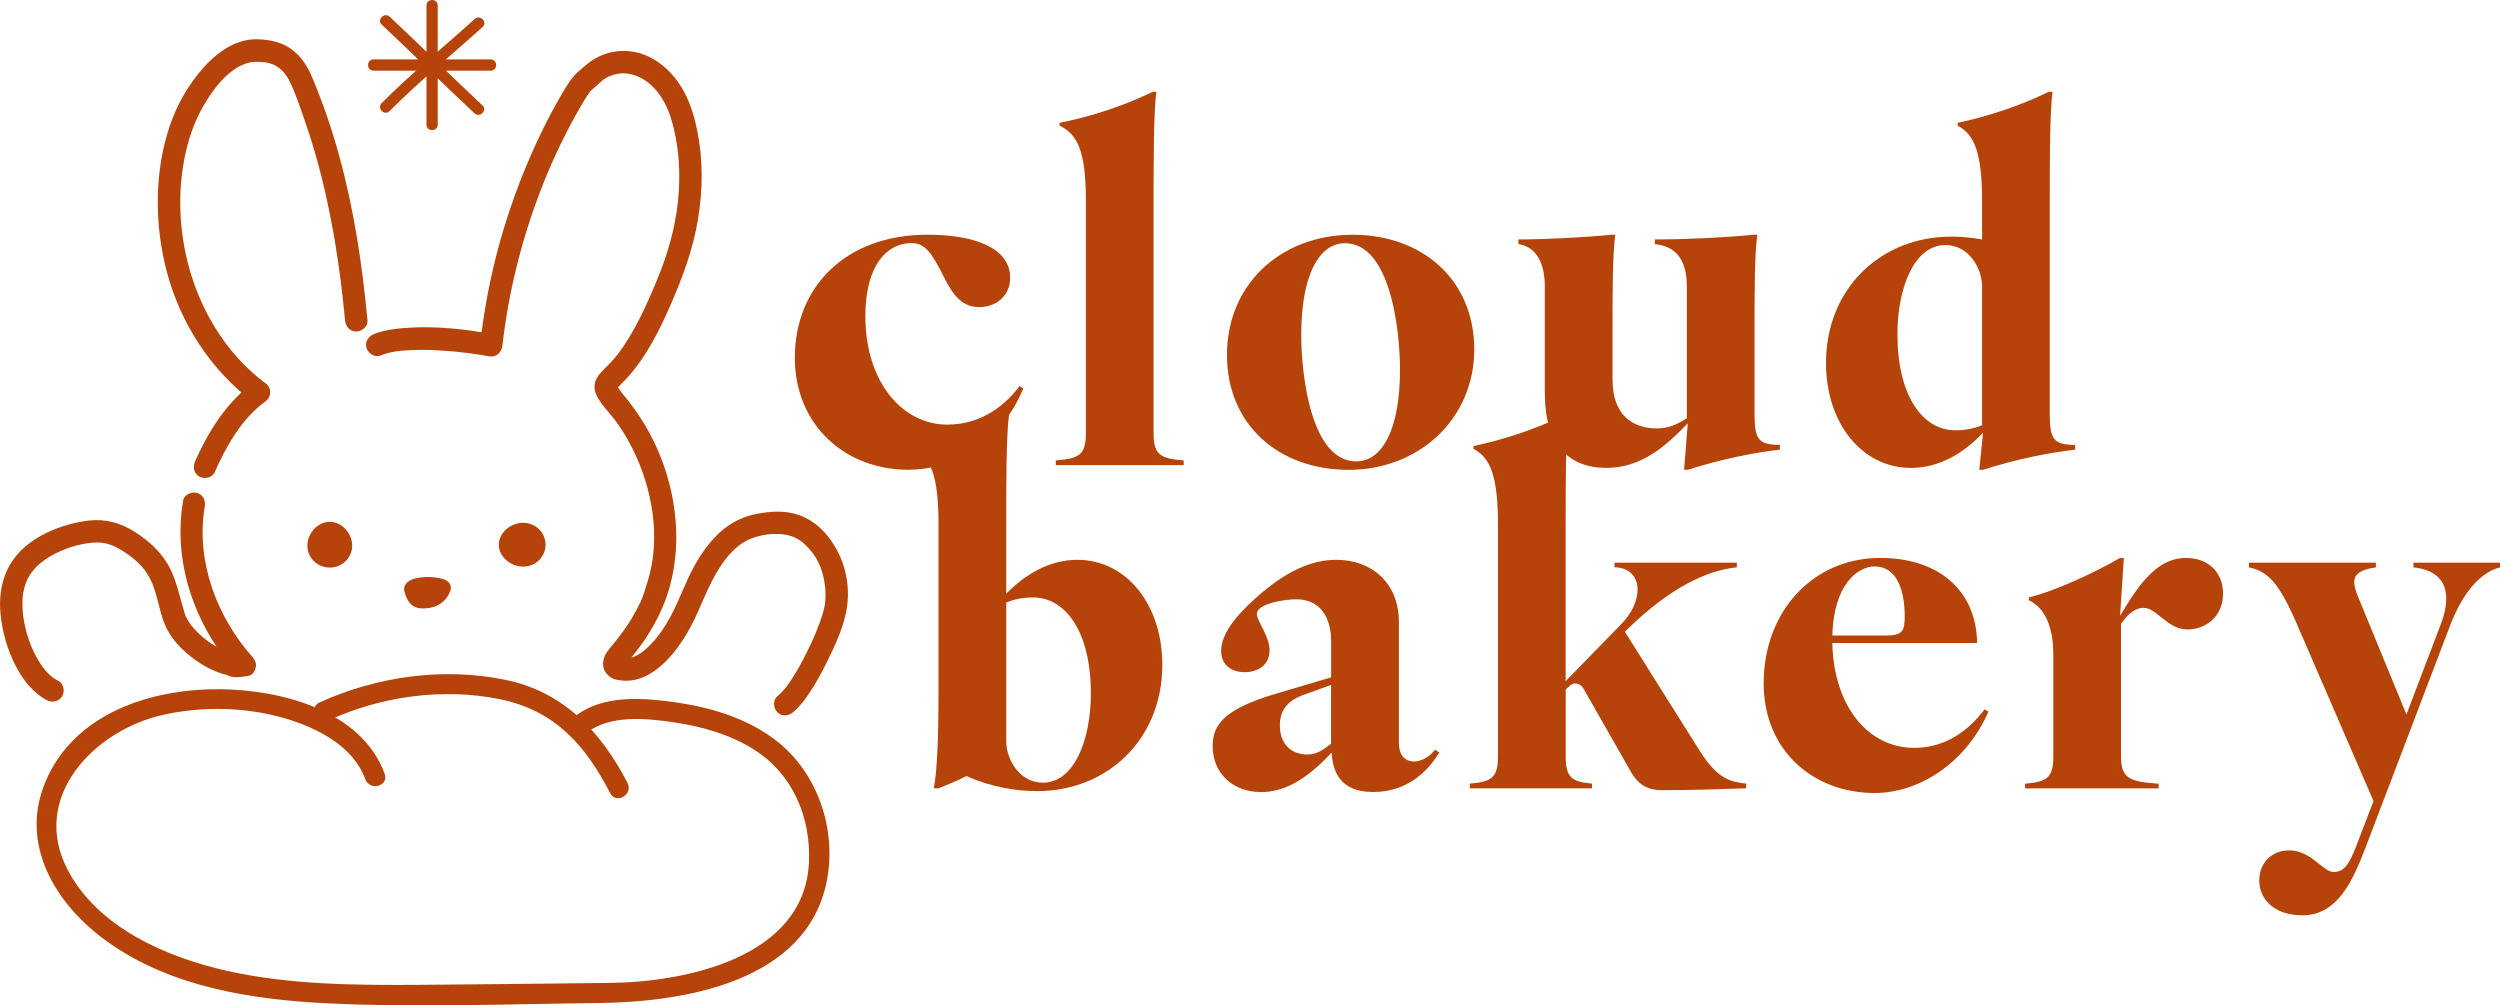 <?xml version="1.0" encoding="UTF-8"?>
<svg id="Layer_1" data-name="Layer 1" xmlns="http://www.w3.org/2000/svg" viewBox="0 0 667.2 268.33">
  <defs>
    <style>
      .cls-1 {
        fill: #b64309;
      }
    </style>
  </defs>
  <g>
    <g>
      <path class="cls-1" d="M93.99,145.63c0-3.23-2.68-6.36-5.98-6.36s-5.98,3.13-5.98,6.36,2.68,5.85,5.98,5.85,5.98-2.62,5.98-5.85Z"/>
      <path class="cls-1" d="M145.6,145.37c0-3.23-2.68-5.85-5.98-5.85s-6.5,2.62-6.5,5.85,3.19,5.85,6.5,5.85,5.98-2.62,5.98-5.85Z"/>
      <path class="cls-1" d="M118.11,154.5c-2.6-.76-5.77-.59-7.7,0-1.77.54-2.86,1.78-2.49,3.33.64,2.67,2.08,4.55,4.81,4.55,4.68,0,6.61-2.51,7.41-4.58.59-1.53-.22-2.78-2.03-3.31Z"/>
    </g>
    <g>
      <path class="cls-1" d="M48.87,133.59c-2.83,16.71,3.19,33.51,14.33,46.01l1.32-5.01c-.31.05-.65.08-.98.09-.43.01-1.04-.25-.31.05-.32-.08-.21-.03.34.18,1.14.73,1.44,1.93.9,3.61-.19.35-.46.62-.8.82.18-.1.13-.08-.15.04-.39.29-.11.03.15,0-.56.06-.67.08-.35.07.32.01.21,0-.32-.06.78.26-.42-.23.09,0-.63-.3-.12-.09.12.21l1.32-5.01c.66-.1-.48,0-.68,0-.15,0-1.31-.12-.76-.03-.9-.14-1.79-.39-2.65-.7-1.4-.5-3.36-1.6-4.88-2.68-1.33-.94-2.91-2.39-4.12-3.81-.42-.5-.69-.85-1.17-1.61-.22-.36-.42-.74-.62-1.11-.07-.13-.29-.69-.08-.14-.08-.2-.15-.4-.21-.6-1.27-3.98-2-8.07-3.81-11.87-2.05-4.29-5.59-7.53-9.53-10.07-3.74-2.41-7.97-3.58-12.41-3.03-4.45.54-8.92,1.93-12.84,4.13s-7.17,5.28-8.96,9.29c-1.65,3.67-2.06,7.67-1.65,11.66.48,4.71,1.79,9.28,3.93,13.51,1.89,3.72,4.66,7.37,8.42,9.34,1.44.75,3.26.37,4.1-1.08.79-1.35.36-3.35-1.08-4.1-.31-.16-.61-.33-.9-.51-.11-.07-.94-.66-.48-.31-.66-.52-1.27-1.11-1.84-1.74-.26-.29-.52-.59-.76-.9.23.28-.32-.44-.43-.61-.54-.78-1.03-1.58-1.48-2.41-1.66-3.06-2.77-6.53-3.37-10.22-.1-.62-.05-.31-.03-.17-.03-.21-.05-.43-.08-.64-.05-.42-.08-.84-.11-1.27-.06-.92-.08-1.84-.04-2.76.02-.39.04-.78.08-1.17.02-.19.04-.38.06-.57-.07.55,0,.07.01-.03.19-.92.4-1.83.71-2.72,1.15-3.23,3.83-5.68,6.9-7.41s7.14-3.11,10.73-3.4c2.06-.17,3.27-.06,5.12.58,1.52.52,3.44,1.74,5,2.88,1.44,1.05,3.09,2.59,3.99,3.82.55.75,1.03,1.55,1.46,2.38.48.93.56,1.14.91,2.08,1.32,3.63,1.77,7.63,3.48,11.11,1.91,3.88,5.47,7.06,9.06,9.37s8.1,4,12.59,3.34c1-.15,1.84-1.18,2.1-2.1.31-1.13-.09-2.05-.77-2.92-1.84-2.34-5.95-2.66-7.87-.24-1.28,1.61-.81,3.93.97,4.97,1.66.96,3.8.56,5.57.29,2.4-.37,2.66-3.51,1.32-5.01-9.59-10.76-15.23-25.72-12.78-40.18.27-1.6-.42-3.23-2.1-3.69-1.44-.4-3.42.49-3.69,2.1h0Z"/>
      <path class="cls-1" d="M98.07,85.48c-1.38-14.78-3.59-29.52-7.53-43.85-1.97-7.15-4.36-14.18-7.24-21.01-1.28-3.04-2.93-5.64-5.65-7.58-2.55-1.81-5.46-2.39-8.53-2.55-6.79-.36-12.41,4.41-16.38,9.42s-6.57,10.4-8.26,16.34c-3.31,11.64-3.04,24.69.06,36.35,3.66,13.74,11.68,26.11,23.04,34.7v-5.18l1.64-.11,1.32.77-.07-.07.77,1.32-.25,1.94-1.08,1.08.09-.05-1.51.41-1.52-.58.61-4.71c-7.17,5.35-11.89,12.88-15.5,20.95-.66,1.48-.43,3.22,1.08,4.1,1.28.75,3.44.41,4.1-1.08,3.13-7,7.08-14.13,13.35-18.8,1.5-1.12,2.12-3.24.61-4.71-1.96-1.91-5.43-1.34-5.84,1.66s2.87,4.52,5.24,3.06c2.07-1.29,1.77-3.84,0-5.18-17.75-13.43-25.41-37.79-21.53-59.13.97-5.34,2.66-10.44,5.4-15.09,2.53-4.28,6.25-9.25,11.14-10.95,1.38-.48,2.47-.49,3.91-.41,1.23.07,1.9.11,3.17.59,1.76.67,3.4,2.26,4.42,4.25,1.5,2.93,2.57,6.18,3.67,9.27,1.16,3.26,2.23,6.55,3.19,9.87,4.27,14.66,6.67,29.78,8.09,44.96.15,1.61,1.27,3,3,3,1.51,0,3.15-1.38,3-3h0Z"/>
      <path class="cls-1" d="M211.67,190.06c1.85-1.52,3.31-3.57,4.62-5.56,1.58-2.39,2.96-4.92,4.23-7.48,2.38-4.81,4.87-10.01,5.57-15.38.92-7.04-1.29-14.29-6.04-19.55-2.05-2.27-4.64-4.02-7.59-4.88-3.41-.99-6.84-.74-10.28-.11-3.88.71-7.24,2.38-10.14,5.05-2.61,2.41-4.74,5.38-6.49,8.46-2.9,5.12-4.61,10.81-7.69,15.82-1.49,2.42-2.77,4.18-4.82,6.16-1.08,1.04-1.53,1.42-2.77,2.14-.25.14-.51.28-.76.41-.13.06-.26.13-.39.18.13-.05.48-.17-.06,0-.26.08-.52.17-.79.24-.13.03-.27.06-.4.09-.45.11.45-.03,0,.01-.27.02-.54.04-.81.03-.13,0-.84-.05-.56-.02.34.04-.11-.03-.15-.04l-.8-.11.38.05c.62.42.71.73.94,1.45.18.56-.16.41.24.13.32-.22.6-.69.85-.99.71-.85,1.4-1.72,2.07-2.6,2.22-2.89,4.16-5.98,5.77-9.25,6.2-12.55,5.88-27.45,1.24-40.44-2.27-6.37-5.52-12.1-9.74-17.37-.98-1.23-1.54-1.84-2.31-3-.2-.3-.67-1.41-.35-.47-.04-.13-.09-.25-.11-.38.08.5.1.61,0,.97.12-.49-.22.48-.13.29.05-.1.33-.53.02-.08s.07-.06.17-.16c.15-.15.3-.31.45-.46.81-.8,1.63-1.59,2.39-2.43,5.17-5.72,8.69-12.86,11.74-19.88s5.85-14.62,7.13-22.46,1.36-15.8-.22-23.6c-1.44-7.16-4.2-13.84-10.33-18.19s-13.81-4.03-19.37.7c-1.3,1.11-2.68,2.18-3.69,3.51-1.15,1.51-2.13,3.13-3.07,4.78-1.92,3.34-3.72,6.73-5.39,10.21-6.77,14.15-11.68,29.16-14.44,44.6-.69,3.88-1.25,7.78-1.7,11.7-.18,1.61,1.51,3,3,3,1.78,0,2.8-1.38,3-3l.09-.74c.2-1.61-1.52-3-3-3-1.78,0-2.8,1.38-3,3l-.09.74,3.8-2.89c-7.71-1.45-15.85-2.34-23.69-1.74-2.8.21-5.67.59-8.31,1.59-1.51.58-2.55,2.02-2.1,3.69.4,1.45,2.17,2.67,3.69,2.1,2.98-1.13,5.16-1.32,8.11-1.46,3.31-.16,6.62-.03,9.92.23,1.47.12,2.94.26,4.41.44.66.08,1.33.16,1.99.25-.83-.11.16.02.32.05.24.03.48.07.72.1,1.12.16,2.23.34,3.34.55,2.09.39,3.55-.86,3.8-2.89l.09-.74h-6l-.09.74h6c1.7-14.86,5.44-29.5,10.98-43.39,2.76-6.92,6.02-13.63,9.73-20.09.43-.75.87-1.51,1.33-2.24.23-.37.47-.74.72-1.11.12-.18.25-.36.37-.54.05-.06.49-.77.26-.46-.29.38.47-.38.48-.39.15-.12.29-.23.43-.36.28-.24.56-.49.84-.74.6-.54,1.17-1.11,1.82-1.6,1.04-.78,2.35-1.27,3.68-1.54,1.14-.23,2.58-.17,3.68.1,5.57,1.33,9.07,6.54,10.68,11.84,2.16,7.14,2.62,14.63,1.85,22.03s-2.85,14.43-5.65,21.17-6.03,13.98-10.61,19.94c-1.36,1.77-3.03,3.19-4.5,4.84-1.6,1.8-1.98,3.82-.91,6.01s3.29,4.43,4.69,6.25c1.84,2.4,3.41,5.01,4.77,7.7,5.45,10.79,7.75,24.23,4.04,35.8-.54,1.7-1.01,3.51-1.77,5.12s-1.6,3.17-2.51,4.69c-1.77,2.96-3.87,5.56-6.06,8.21-1.36,1.65-2.07,3.92-.9,5.88.42.71,1.06,1.27,1.77,1.66.4.22.81.36,1.25.46-.06-.01,1.24.18.64.09-.51-.08.62.09.51.08,2.76.38,5.49-.37,7.86-1.81,4.68-2.84,8.16-7.69,10.72-12.43,2.84-5.27,4.59-11.03,7.91-16.07,1.69-2.57,3.85-5.17,6.56-6.71s6.15-2.19,9.13-2.04c1.25.06,2.22.2,3.6.67.11.04.79.32.43.16.28.13.56.27.83.42s.54.32.8.49c.13.09.26.18.39.27.42.31-.25-.21.16.13,1.13.93,2.14,2.05,3.02,3.22-.27-.36.16.24.23.35.18.27.34.54.5.81.33.57.7,1.28.92,1.82,1.22,2.91,1.75,6.31,1.49,9.54-.19,2.31-1.03,4.57-1.85,6.73-.21.55-.43,1.1-.65,1.64-.25.6-.28.68-.62,1.46-.56,1.27-1.15,2.53-1.77,3.78-1.25,2.52-2.6,5-4.14,7.35-.33.5-.67.99-1.02,1.48-.08.11-.49.66-.36.49s-.27.34-.35.43c-.62.75-1.29,1.45-2.04,2.07-1.25,1.03-1.07,3.18,0,4.24,1.24,1.24,2.99,1.03,4.24,0h0Z"/>
    </g>
    <g>
      <path class="cls-1" d="M87.96,192.13c13.9-6.33,30.3-8.59,45.33-5.55s23.09,12.57,29.56,25.11c1.58,3.07,6.21.36,4.63-2.71-7.07-13.72-17.13-24.41-32.76-27.58-16.56-3.35-34.17-.88-49.47,6.09-3.14,1.43-.41,6.05,2.71,4.63h0Z"/>
      <path class="cls-1" d="M156.73,195.43c6.16-4.62,15.41-3.76,22.61-2.73,7.69,1.1,15.48,3.23,22.07,7.46,10.24,6.56,15,18.01,14.48,29.95-1.12,25.56-33.07,32-53.19,32.21-16.7.17-33.4.4-50.1.51-17.32.11-34.99.07-51.97-3.72-16.1-3.59-34.5-11.54-42.56-26.95-10.19-19.46,7.12-37.32,25.52-41.4,10.53-2.33,22.13-2.09,32.49.96,8.53,2.51,18.17,7.35,21.42,16.25,1.17,3.22,6.35,1.83,5.17-1.43-6.18-16.96-27.68-22.44-43.85-22.6-18.41-.18-38.94,6.35-46.67,24.64-7.1,16.82,2.72,32.82,16.34,42.62,17.14,12.34,38.94,15.63,59.54,16.6,23.7,1.11,47.58.15,71.29-.1,22.78-.23,55.9-5.38,61.32-32.51,2.75-13.77-2.42-29.03-13.59-37.61-7.65-5.87-17.17-8.75-26.61-10.12-8.42-1.22-19.18-2.09-26.41,3.32-2.73,2.04-.06,6.7,2.71,4.63h0Z"/>
    </g>
    <g>
      <path class="cls-1" d="M113.82,1.45v31.82c0,1.93,3,1.93,3,0V1.45c0-1.93-3-1.93-3,0h0Z"/>
      <path class="cls-1" d="M99.67,18.86h31.29c1.93,0,1.93-3,0-3h-31.29c-1.93,0-1.93,3,0,3h0Z"/>
      <path class="cls-1" d="M103.97,29.65c7.86-7.93,16.57-14.96,24.83-22.46,1.43-1.3-.69-3.42-2.12-2.12-8.26,7.5-16.97,14.53-24.83,22.46-1.36,1.37.76,3.5,2.12,2.12h0Z"/>
      <path class="cls-1" d="M101.88,6.59c8.36,7.78,16.4,15.88,24.76,23.66,1.41,1.31,3.54-.8,2.12-2.12-8.36-7.78-16.4-15.88-24.76-23.66-1.41-1.31-3.54.8-2.12,2.12h0Z"/>
    </g>
  </g>
  <g>
    <path class="cls-1" d="M212.13,95.39c0-18.57,13.3-32.75,35.39-32.75,12.55,0,22.08,3.51,22.08,11.54,0,4.52-3.51,7.78-8.28,7.78-4.27,0-6.78-2.76-9.29-7.78-3.76-7.65-5.52-9.29-8.91-9.29-6.02,0-12.17,5.4-12.17,19.45,0,17.82,10.04,28.98,21.83,28.98,7.78,0,14.43-3.76,19.32-10.29l1,.63c-6.27,15.06-18.95,21.71-30.74,21.71-16.56,0-30.24-11.67-30.24-29.99Z"/>
    <path class="cls-1" d="M289.81,115.6v-61.74c0-13.05-2.01-17.94-7.03-20.33v-.75c8.78-1.76,17.07-4.52,24.84-8.28h1c-.75,5.02-.75,19.32-.75,29.36v61.74c0,5.77,1.76,6.78,8.03,7.28v1.25h-34.13v-1.25c6.27-.5,8.03-1.51,8.03-7.28Z"/>
    <path class="cls-1" d="M327.45,94.77c0-19.2,14.68-32.12,33.5-32.12s32.5,12.17,32.5,30.62-14.68,32.12-33.5,32.12-32.5-12.17-32.5-30.62ZM361.96,123.13c7.03,0,11.67-8.78,11.67-24.34,0-11.42-2.76-33.88-14.68-33.88-7.03,0-11.67,8.78-11.67,24.34,0,11.42,2.76,33.88,14.68,33.88Z"/>
    <path class="cls-1" d="M412.28,105.31v-28.86c0-7.53-3.26-10.79-7.03-11.29v-1.26c6.9,0,17.32-.5,24.85-1.26h1c-.75,5.02-.75,15.81-.75,25.85v12.8c0,9.41,5.27,13.05,11.92,13.05,2.51,0,5.27-.88,7.91-2.76v-35.13c0-7.53-3.26-10.79-8.53-11.29v-1.26c8.41,0,18.82-.5,26.35-1.26h1c-.75,5.02-.75,15.81-.75,25.85v21.96c0,6.78,1,8.28,6.78,8.28v1.26c-7.28.88-15.56,2.51-24.59,5.39h-1l1-12.42c-6.15,6.4-12.55,11.92-21.83,11.92-10.04,0-16.31-6.53-16.31-19.58Z"/>
    <path class="cls-1" d="M487.32,96.9c0-20.08,14.81-33.75,33.38-33.75,2.63,0,5.4.25,8.28.75v-10.04c0-13.05-2.01-17.94-6.53-20.33v-.75c8.28-1.76,16.56-4.52,24.34-8.28h1c-.75,5.02-.75,19.32-.75,29.36v56.59c0,6.78,1,8.28,6.78,8.28v1.26c-7.28.88-15.56,2.51-24.59,5.39h-1l1-9.91c-5.14,5.52-11.79,9.41-19.2,9.41-13.3,0-22.71-12.17-22.71-27.98ZM521.83,114.84c2.39,0,4.89-.38,7.15-1.38v-37.02c0-4.77-3.51-11.04-9.79-11.04-8.28,0-12.8,11.29-12.8,23.84,0,16.44,6.78,25.6,15.43,25.6Z"/>
    <path class="cls-1" d="M257.87,207.13c-2.13,1.13-4.64,2.13-7.4,3.26h-1.26c1-5.02,1.26-15.56,1.26-25.6v-44.67c0-13.05-2.01-17.94-6.52-20.33v-.75c8.28-1.76,16.56-4.52,24.34-8.28h1c-.75,5.02-.75,19.2-.75,29.24v18.44c5.14-5.27,11.67-9.04,18.95-9.04,13.3,0,22.71,12.17,22.71,27.98,0,20.08-14.81,33.75-33.38,33.75-5.52,0-12.05-1-18.95-4.02ZM278.33,208.88c8.28,0,12.8-11.29,12.8-23.84,0-16.44-6.78-25.6-15.43-25.6-2.38,0-4.89.38-7.15,1.38v37.02c0,4.77,3.51,11.04,9.79,11.04Z"/>
    <path class="cls-1" d="M355.37,200.85c-6.53,7.03-12.42,10.54-18.82,10.54-7.53,0-12.92-5.02-12.92-12.3,0-5.77,3.26-9.91,16.81-13.93l14.81-4.39v-9.79c0-3.51-1.13-11.04-9.41-11.04-2.89,0-10.41,1.13-10.41,3.89,0,2.01,3.39,5.77,3.39,9.79,0,3.76-3.01,5.77-6.65,5.77-3.14,0-6.27-1.63-6.27-5.65,0-4.52,3.89-9.41,9.41-14.3,8.03-7.15,14.81-10.04,21.33-10.04,9.41,0,16.69,6.15,16.69,16.56v32.37c0,3.01,1.51,4.89,4.02,4.89,2.63,0,4.64-1.88,5.65-3.14l1.13.75c-2.63,4.27-7.9,10.54-17.69,10.54-9.03,0-10.79-5.77-11.04-10.54ZM348.97,201.36c2.38,0,4.27-1.26,6.27-2.89v-15.68l-7.65,2.76c-3.26,1.26-6.02,3.39-6.02,8.03,0,5.02,3.01,7.78,7.4,7.78Z"/>
    <path class="cls-1" d="M435.05,205.62l-12.3-21.58c-.63-1.13-1.38-1.63-2.39-1.63-.88,0-1.51.63-2.51,1.63v17.82c0,5.77,1.76,6.78,7.03,7.28v1.25h-32.63v-1.25c5.77-.5,7.53-1.51,7.53-7.28v-61.74c0-13.05-2.01-17.94-6.53-20.33v-.75c8.28-1.76,16.56-4.52,24.34-8.28h1c-.75,5.02-.75,19.32-.75,29.36v41.66l14.68-15.06c3.01-3.01,4.52-6.4,4.52-9.41,0-3.51-2.38-5.9-6.15-5.9v-1.25h32.63v1.25c-7.78.75-17.69,5.27-29.24,16.56l-.63.63,19.95,31.75c4.89,7.78,8.41,8.28,12.42,8.78v1.25c-7.4.25-15.18.5-22.21.5-4.02,0-6.53-1.26-8.78-5.27Z"/>
    <path class="cls-1" d="M470.69,182.28c0-18.82,12.93-33.38,31.12-33.38,15.31,0,25.6,8.41,25.85,22.71h-38.65c.38,17.19,9.79,27.98,21.83,27.98,6.78,0,13.3-3.01,18.82-10.29l1,.63c-6.02,13.8-18.57,21.71-30.37,21.71-16.06,0-29.61-11.04-29.61-29.36ZM503.19,169.61c4.52,0,5.14-1.13,5.14-5.14,0-7.28-2.26-13.3-8.03-13.3-4.39,0-10.92,4.64-11.29,18.45h14.18Z"/>
    <path class="cls-1" d="M547.99,201.86v-27.1c0-7.53-2.26-12.55-6.52-14.56v-.75c7.03-1.76,16.81-6.27,24.34-10.54h1l-1,15.43c1.51-2.51,2.63-4.39,4.26-6.65,4.77-6.65,8.91-8.78,13.43-8.78,5.77,0,9.79,3.76,9.79,9.54s-4.27,9.54-9.54,9.54-8.16-5.77-11.67-5.77c-1.88,0-3.89,1.13-6.02,4.27v35.38c0,5.77,2.13,6.78,10.04,7.28v1.25h-35.64v-1.25c5.77-.5,7.53-1.51,7.53-7.28Z"/>
    <path class="cls-1" d="M602.95,234.98c0-4.39,3.01-8.03,8.03-8.03,5.77,0,9.03,5.77,11.79,5.77s4.14-1.88,6.15-7.15l4.52-11.79-20.7-47.81c-4.77-10.92-7.78-13.55-12.55-14.56v-1.25h33.88v1.25c-7.03,1-6.4,3.89-4.52,8.41l12.68,30.87,9.16-24.09c2.89-7.53,2.01-14.18-7.28-15.18v-1.25h23.09v1.25c-4.02,1-9.29,4.89-13.43,15.81l-22.46,58.98c-3.26,8.41-7.28,18.07-16.82,18.07-7.78,0-11.54-4.52-11.54-9.28Z"/>
  </g>
</svg>